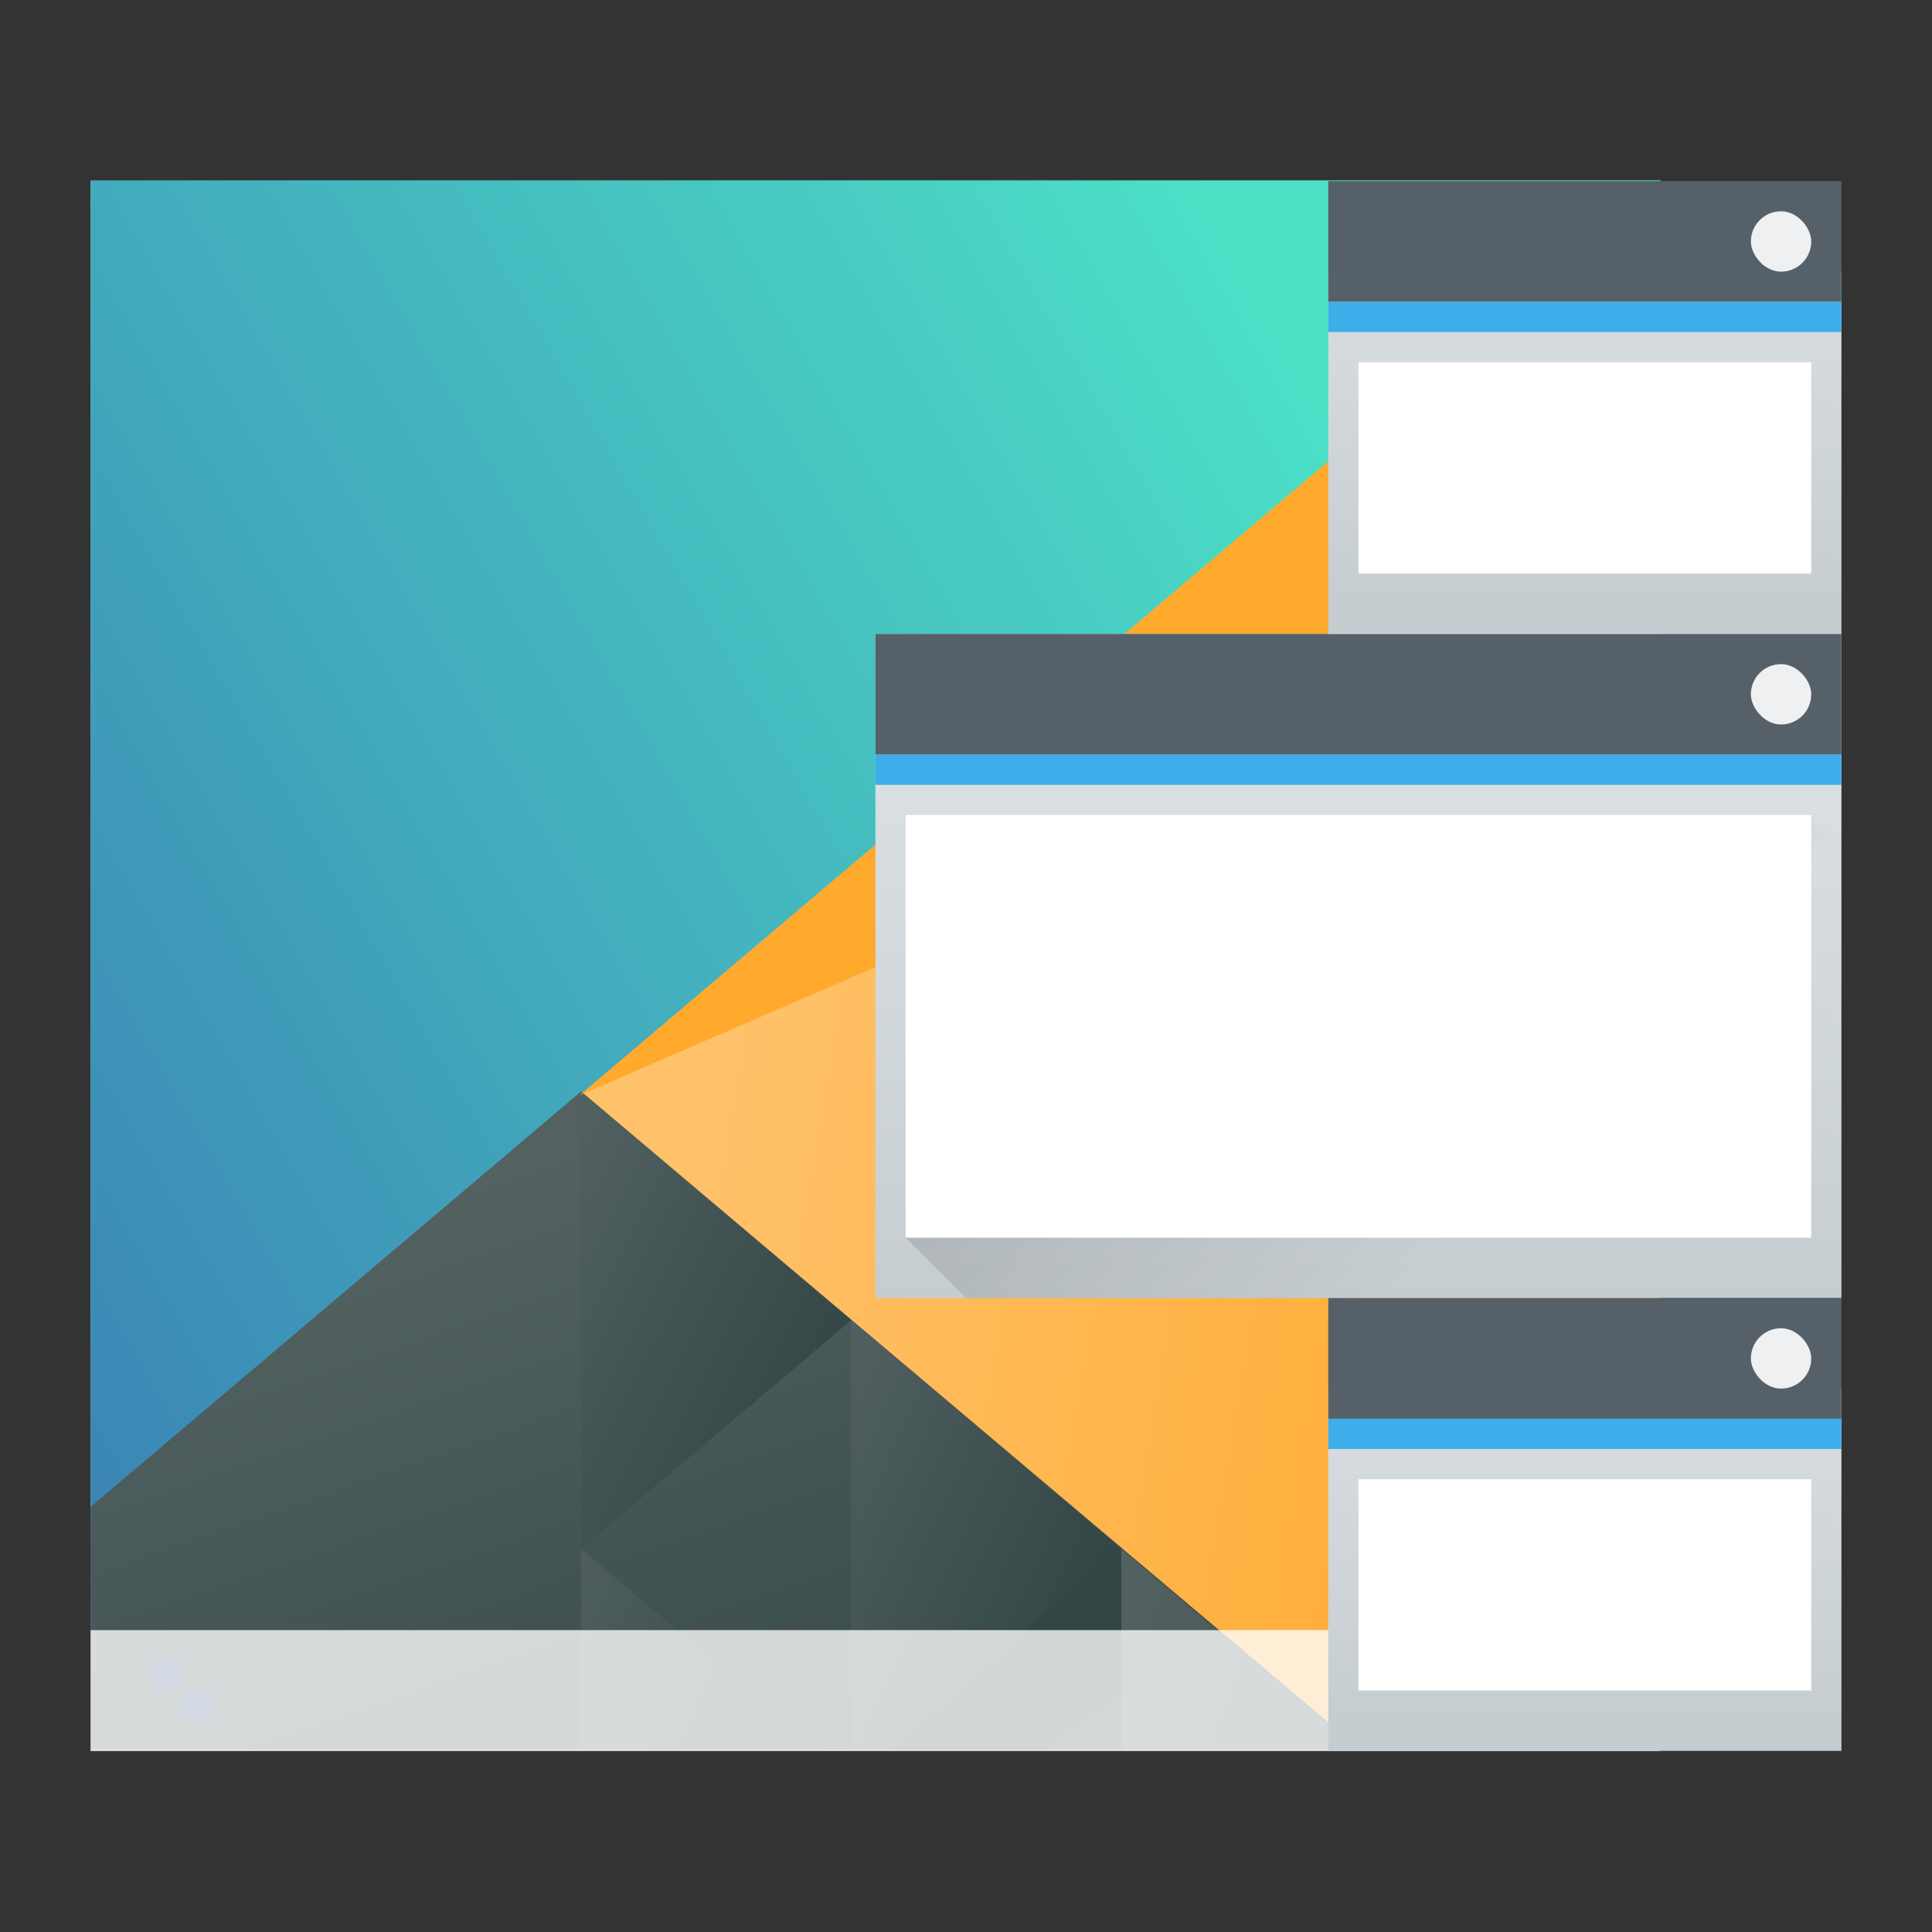 <?xml version="1.0" encoding="UTF-8" standalone="no"?>
<!-- Created with Inkscape (http://www.inkscape.org/) -->

<svg
   xmlns:dc="http://purl.org/dc/elements/1.1/"
   xmlns:cc="http://creativecommons.org/ns#"
   xmlns:rdf="http://www.w3.org/1999/02/22-rdf-syntax-ns#"
   xmlns:svg="http://www.w3.org/2000/svg"
   xmlns="http://www.w3.org/2000/svg"
   xmlns:xlink="http://www.w3.org/1999/xlink"
   xmlns:sodipodi="http://sodipodi.sourceforge.net/DTD/sodipodi-0.dtd"
   xmlns:inkscape="http://www.inkscape.org/namespaces/inkscape"
   width="64"
   height="64"
   viewBox="0 0 64 64"
   id="svg7266"
   version="1.1"
   inkscape:version="0.91 r13725"
   sodipodi:docname="thumbnailaside.svg">
  <rect x="0" y="0" width="64" height="64" fill="#333333" stroke="none"/>
  <defs
     id="defs7268">
    <linearGradient
       id="linearGradient4227">
      <stop
         id="stop6538"
         stop-color="#2e3436" />
      <stop
         id="stop6540-9"
         stop-color="#555753"
         offset="1" />
    </linearGradient>
    <filter
       style="color-interpolation-filters:sRGB"
       inkscape:label="Blur"
       id="filter8065">
      <feGaussianBlur
         stdDeviation="1.5 1.5"
         result="blur"
         id="feGaussianBlur8067" />
    </filter>
    <linearGradient
       y2="502.655"
       x2="0"
       y1="543.798"
       gradientTransform="matrix(0.542,0,0,0.635,515.381,-137.774)"
       gradientUnits="userSpaceOnUse"
       id="linearGradient4643-8-3-3-3-9"
       xlink:href="#linearGradient4303-6"
       inkscape:collect="always" />
    <linearGradient
       inkscape:collect="always"
       id="linearGradient4303-6">
      <stop
         stop-color="#c6cdd1"
         id="stop12" />
      <stop
         offset="1"
         stop-color="#e0e5e7"
         id="stop14" />
    </linearGradient>
    <linearGradient
       inkscape:collect="always"
       xlink:href="#linearGradient4697"
       id="linearGradient11119"
       gradientUnits="userSpaceOnUse"
       gradientTransform="matrix(0.667,0,0,0.856,480.476,-243.093)"
       x1="418.17"
       y1="503.079"
       x2="384.571"
       y2="531.458" />
    <linearGradient
       id="linearGradient4697"
       inkscape:collect="always">
      <stop
         id="stop6546"
         stop-color="#4ce0c6" />
      <stop
         id="stop6548"
         stop-color="#3b85b5"
         offset="1" />
    </linearGradient>
    <linearGradient
       inkscape:collect="always"
       xlink:href="#linearGradient4526"
       id="linearGradient11121"
       gradientUnits="userSpaceOnUse"
       gradientTransform="matrix(0.667,0,0,0.856,480.476,-243.093)"
       x1="404.045"
       y1="521.633"
       x2="430.736"
       y2="528.35" />
    <linearGradient
       id="linearGradient4526"
       inkscape:collect="always">
      <stop
         id="stop6552"
         stop-color="#ffc169" />
      <stop
         id="stop6554"
         stop-color="#ffa92d"
         offset="1" />
    </linearGradient>
    <linearGradient
       inkscape:collect="always"
       xlink:href="#linearGradient4468"
       id="linearGradient11123"
       gradientUnits="userSpaceOnUse"
       gradientTransform="matrix(0.667,0,0,0.856,480.476,-243.093)"
       x1="398.092"
       y1="542.224"
       x2="394.003"
       y2="524.9" />
    <linearGradient
       id="linearGradient4468"
       inkscape:collect="always">
      <stop
         id="stop6558"
         stop-color="#334545" />
      <stop
         id="stop6560"
         stop-color="#536161"
         offset="1" />
    </linearGradient>
    <linearGradient
       inkscape:collect="always"
       xlink:href="#linearGradient4468"
       id="linearGradient11125"
       gradientUnits="userSpaceOnUse"
       gradientTransform="matrix(-0.667,0,0,0.856,1039.905,-277.315)"
       x1="431.571"
       y1="568.798"
       x2="439.571"
       y2="562.798" />
    <linearGradient
       inkscape:collect="always"
       xlink:href="#linearGradient4468"
       id="linearGradient11127"
       gradientUnits="userSpaceOnUse"
       gradientTransform="matrix(-0.667,0,0,0.856,1039.905,-277.315)"
       x1="406.537"
       y1="581.87"
       x2="423.32"
       y2="572.678" />
    <linearGradient
       inkscape:collect="always"
       xlink:href="#linearGradient4468"
       id="linearGradient11129"
       gradientUnits="userSpaceOnUse"
       gradientTransform="matrix(-0.667,0,0,0.856,1039.905,-277.315)"
       x1="423.054"
       y1="572.334"
       x2="431.225"
       y2="566.766" />
    <linearGradient
       inkscape:collect="always"
       xlink:href="#linearGradient4468"
       id="linearGradient11131"
       gradientUnits="userSpaceOnUse"
       gradientTransform="matrix(-0.667,0,0,0.856,1039.905,-277.315)"
       x1="431.313"
       y1="577.102"
       x2="440.632"
       y2="571.445" />
    <linearGradient
       inkscape:collect="always"
       xlink:href="#linearGradient4468"
       id="linearGradient11133"
       gradientUnits="userSpaceOnUse"
       gradientTransform="matrix(-0.667,0,0,0.856,1039.905,-277.315)"
       x1="430.567"
       y1="577.362"
       x2="423.75"
       y2="591.328" />
    <linearGradient
       y2="502.655"
       x2="0"
       y1="543.798"
       gradientTransform="matrix(0.667,0,0,0.544,512.476,685.266)"
       gradientUnits="userSpaceOnUse"
       id="linearGradient4643-8-4"
       xlink:href="#linearGradient4303-6"
       inkscape:collect="always" />
    <linearGradient
       gradientUnits="userSpaceOnUse"
       y2="540.798"
       x2="406.571"
       y1="525.798"
       x1="391.571"
       id="linearGradient4183-21"
       xlink:href="#linearGradient4293"
       inkscape:collect="always"
       gradientTransform="translate(384.286,435.136)" />
    <linearGradient
       inkscape:collect="always"
       id="linearGradient4293">
      <stop
         id="stop7" />
      <stop
         offset="1"
         stop-opacity="0"
         id="stop9" />
    </linearGradient>
    <linearGradient
       inkscape:collect="always"
       xlink:href="#linearGradient4303-6"
       id="linearGradient4643-8-6-1"
       gradientUnits="userSpaceOnUse"
       gradientTransform="matrix(0.479,0,0,0.377,596.583,-29.145)"
       y1="543.798"
       x2="0"
       y2="502.655" />
    <linearGradient
       inkscape:collect="always"
       xlink:href="#linearGradient4303-6"
       id="linearGradient4643-8-6-1-5"
       gradientUnits="userSpaceOnUse"
       gradientTransform="matrix(0.479,0,0,0.377,596.583,10.86)"
       y1="543.798"
       x2="0"
       y2="502.655" />
  </defs>
  <sodipodi:namedview
     id="base"
     pagecolor="#ffffff"
     bordercolor="#666666"
     borderopacity="1.0"
     inkscape:pageopacity="0.0"
     inkscape:pageshadow="2"
     inkscape:zoom="3.959798"
     inkscape:cx="31.367158"
     inkscape:cy="4.0866976"
     inkscape:document-units="px"
     inkscape:current-layer="layer1"
     showgrid="true"
     units="px"
     inkscape:window-width="956"
     inkscape:window-height="1013"
     inkscape:window-x="0"
     inkscape:window-y="0"
     inkscape:window-maximized="0">
    <inkscape:grid
       type="xygrid"
       id="grid7814" />
  </sodipodi:namedview>
  <g
     inkscape:label="Ebene 1"
     inkscape:groupmode="layer"
     id="layer1"
     transform="translate(0,-988.362)">
    <g
       id="g5015"
       transform="translate(-739.857,50.428)">
      <g
         transform="translate(0,780)"
         id="g11135">
        <rect
           y="163.934"
           x="742.857"
           height="52"
           width="52"
           rx="0"
           id="rect29-2-9-6-0"
           style="fill:url(#linearGradient4643-8-3-3-3-9)" />
        <g
           id="g6996-1-0-2"
           transform="matrix(1.625,0,0,1.857,-454.536,-185.086)">
          <path
             style="fill:url(#linearGradient11119)"
             d="m 736.857,187.934 0,28 32,0 0,-28 -32,0 z"
             inkscape:connector-curvature="0"
             id="path6573-4-8-6" />
          <path
             style="fill:url(#linearGradient11121);stroke-width:2;stroke-linecap:round"
             d="m 768.857,187.934 -22.023,16.317 15.768,11.683 6.254,0 0,-28 z"
             inkscape:connector-curvature="0"
             id="path6575-0-3-6" />
          <path
             style="fill:url(#linearGradient11123);stroke-width:2;stroke-linecap:round"
             d="m 746.857,204.188 -10,7.41 0,4.335 25.895,0 -15.895,-11.745 z"
             inkscape:connector-curvature="0"
             id="path6577-2-5-7" />
          <path
             style="fill:url(#linearGradient11125);stroke-width:2;stroke-linecap:round"
             inkscape:connector-curvature="0"
             d="m 752.363,208.268 -5.506,-4.079 0,8.159 z"
             inkscape:transform-center-x="-5.5056915"
             id="path6579-2-2-7" />
          <path
             style="fill:url(#linearGradient11127);stroke-width:2;stroke-linecap:round"
             d="m 757.869,212.346 0,3.587 4.841,0 -4.841,-3.587 z"
             inkscape:connector-curvature="0"
             id="path6581-8-9-3" />
          <path
             style="fill:url(#linearGradient11129);stroke-width:2;stroke-linecap:round"
             d="m 752.363,208.268 0,7.665 0.666,0 4.839,-3.586 -5.506,-4.08 z"
             inkscape:connector-curvature="0"
             id="path6583-9-0-4" />
          <path
             style="fill:url(#linearGradient11131);stroke-width:2;stroke-linecap:round"
             d="m 746.857,212.348 0,3.586 4.839,0 -4.839,-3.586 z"
             inkscape:connector-curvature="0"
             id="path6585-1-2-7" />
          <path
             style="fill:url(#linearGradient11133);stroke-width:2;stroke-linecap:round"
             d="m 757.869,212.346 -4.841,3.587 4.841,0 0,-3.587 z"
             inkscape:connector-curvature="0"
             id="path6587-1-6-9" />
          <path
             style="fill:#ffa92d;stroke-width:2;stroke-linecap:round"
             inkscape:transform-center-x="5.5056789"
             d="m 746.834,204.251 22.023,-16.317 -10e-6,7.971 z"
             inkscape:connector-curvature="0"
             id="path6589-5-6-0" />
        </g>
        <g
           transform="translate(352.286,-329.864)"
           id="g6597-5-4-8">
          <rect
             style="fill:#ffffff;fill-opacity:0.784"
             y="541.798"
             x="390.571"
             height="4"
             width="52"
             id="rect6599-4-0-2" />
          <circle
             style="fill:#d3dae3"
             r="1"
             cy="543.798"
             cx="439.571"
             id="circle6601-6-4-1" />
          <path
             style="fill:#d3dae3"
             d="m 392.571,542.798 0,1 1,0 0,-1 -1,0 z m 1,1 0,1 1,0 0,-1 -1,0 z"
             inkscape:connector-curvature="0"
             id="path6603-2-5-4" />
        </g>
      </g>
      <rect
         style="fill:url(#linearGradient4643-8-4)"
         id="rect6130"
         rx="0"
         width="32"
         height="22"
         x="768.857"
         y="958.934" />
      <path
         sodipodi:nodetypes="cccccc"
         style="opacity:0.2;fill:url(#linearGradient4183-21);fill-rule:evenodd"
         id="path6132"
         inkscape:connector-curvature="0"
         d="m 769.857,978.934 30,-14 1,1 0,15 -29,3e-5 z" />
      <rect
         id="rect6134"
         y="958.934"
         x="768.857"
         height="4"
         width="32"
         style="fill:#566069" />
      <rect
         id="rect6136"
         y="962.934"
         x="768.857"
         height="1"
         width="32"
         style="fill:#3daee9" />
      <rect
         id="rect6138"
         y="964.934"
         x="769.857"
         height="14"
         width="30"
         style="fill:#ffffff" />
      <rect
         id="rect6140"
         rx="1"
         y="959.934"
         x="797.857"
         height="2"
         width="2"
         style="fill:#eff0f1" />
      <g
         transform="translate(2.265625e-6,782)"
         id="g10918">
        <rect
           style="fill:url(#linearGradient4643-8-6-1)"
           y="164.934"
           x="783.857"
           height="12"
           width="17"
           rx="0"
           id="rect42-1" />
        <rect
           style="fill:#566069"
           width="17"
           height="4"
           x="783.857"
           y="161.933"
           id="rect44-5" />
        <rect
           style="fill:#3daee9"
           width="17"
           height="1"
           x="783.857"
           y="165.933"
           id="rect46-4" />
        <rect
           style="fill:#ffffff"
           width="15"
           height="7"
           x="784.857"
           y="167.934"
           id="rect48-9" />
        <rect
           style="fill:#eff0f1"
           width="2"
           height="2"
           x="797.857"
           y="162.933"
           rx="1"
           ry="1"
           id="rect50-7" />
      </g>
      <g
         transform="translate(0,779)"
         id="g10933">
        <rect
           style="fill:url(#linearGradient4643-8-6-1-5)"
           y="204.934"
           x="783.857"
           height="12"
           width="17"
           rx="0"
           id="rect42-1-3" />
        <rect
           style="fill:#566069"
           width="17"
           height="4"
           x="783.857"
           y="201.934"
           id="rect44-5-2" />
        <rect
           style="fill:#3daee9"
           width="17"
           height="1"
           x="783.857"
           y="205.934"
           id="rect46-4-8" />
        <rect
           style="fill:#ffffff"
           width="15"
           height="7"
           x="784.857"
           y="207.934"
           id="rect48-9-8" />
        <rect
           style="fill:#eff0f1"
           width="2"
           height="2"
           x="797.857"
           y="202.934"
           rx="1"
           ry="1"
           id="rect50-7-8" />
      </g>
    </g>
  </g>
</svg>
